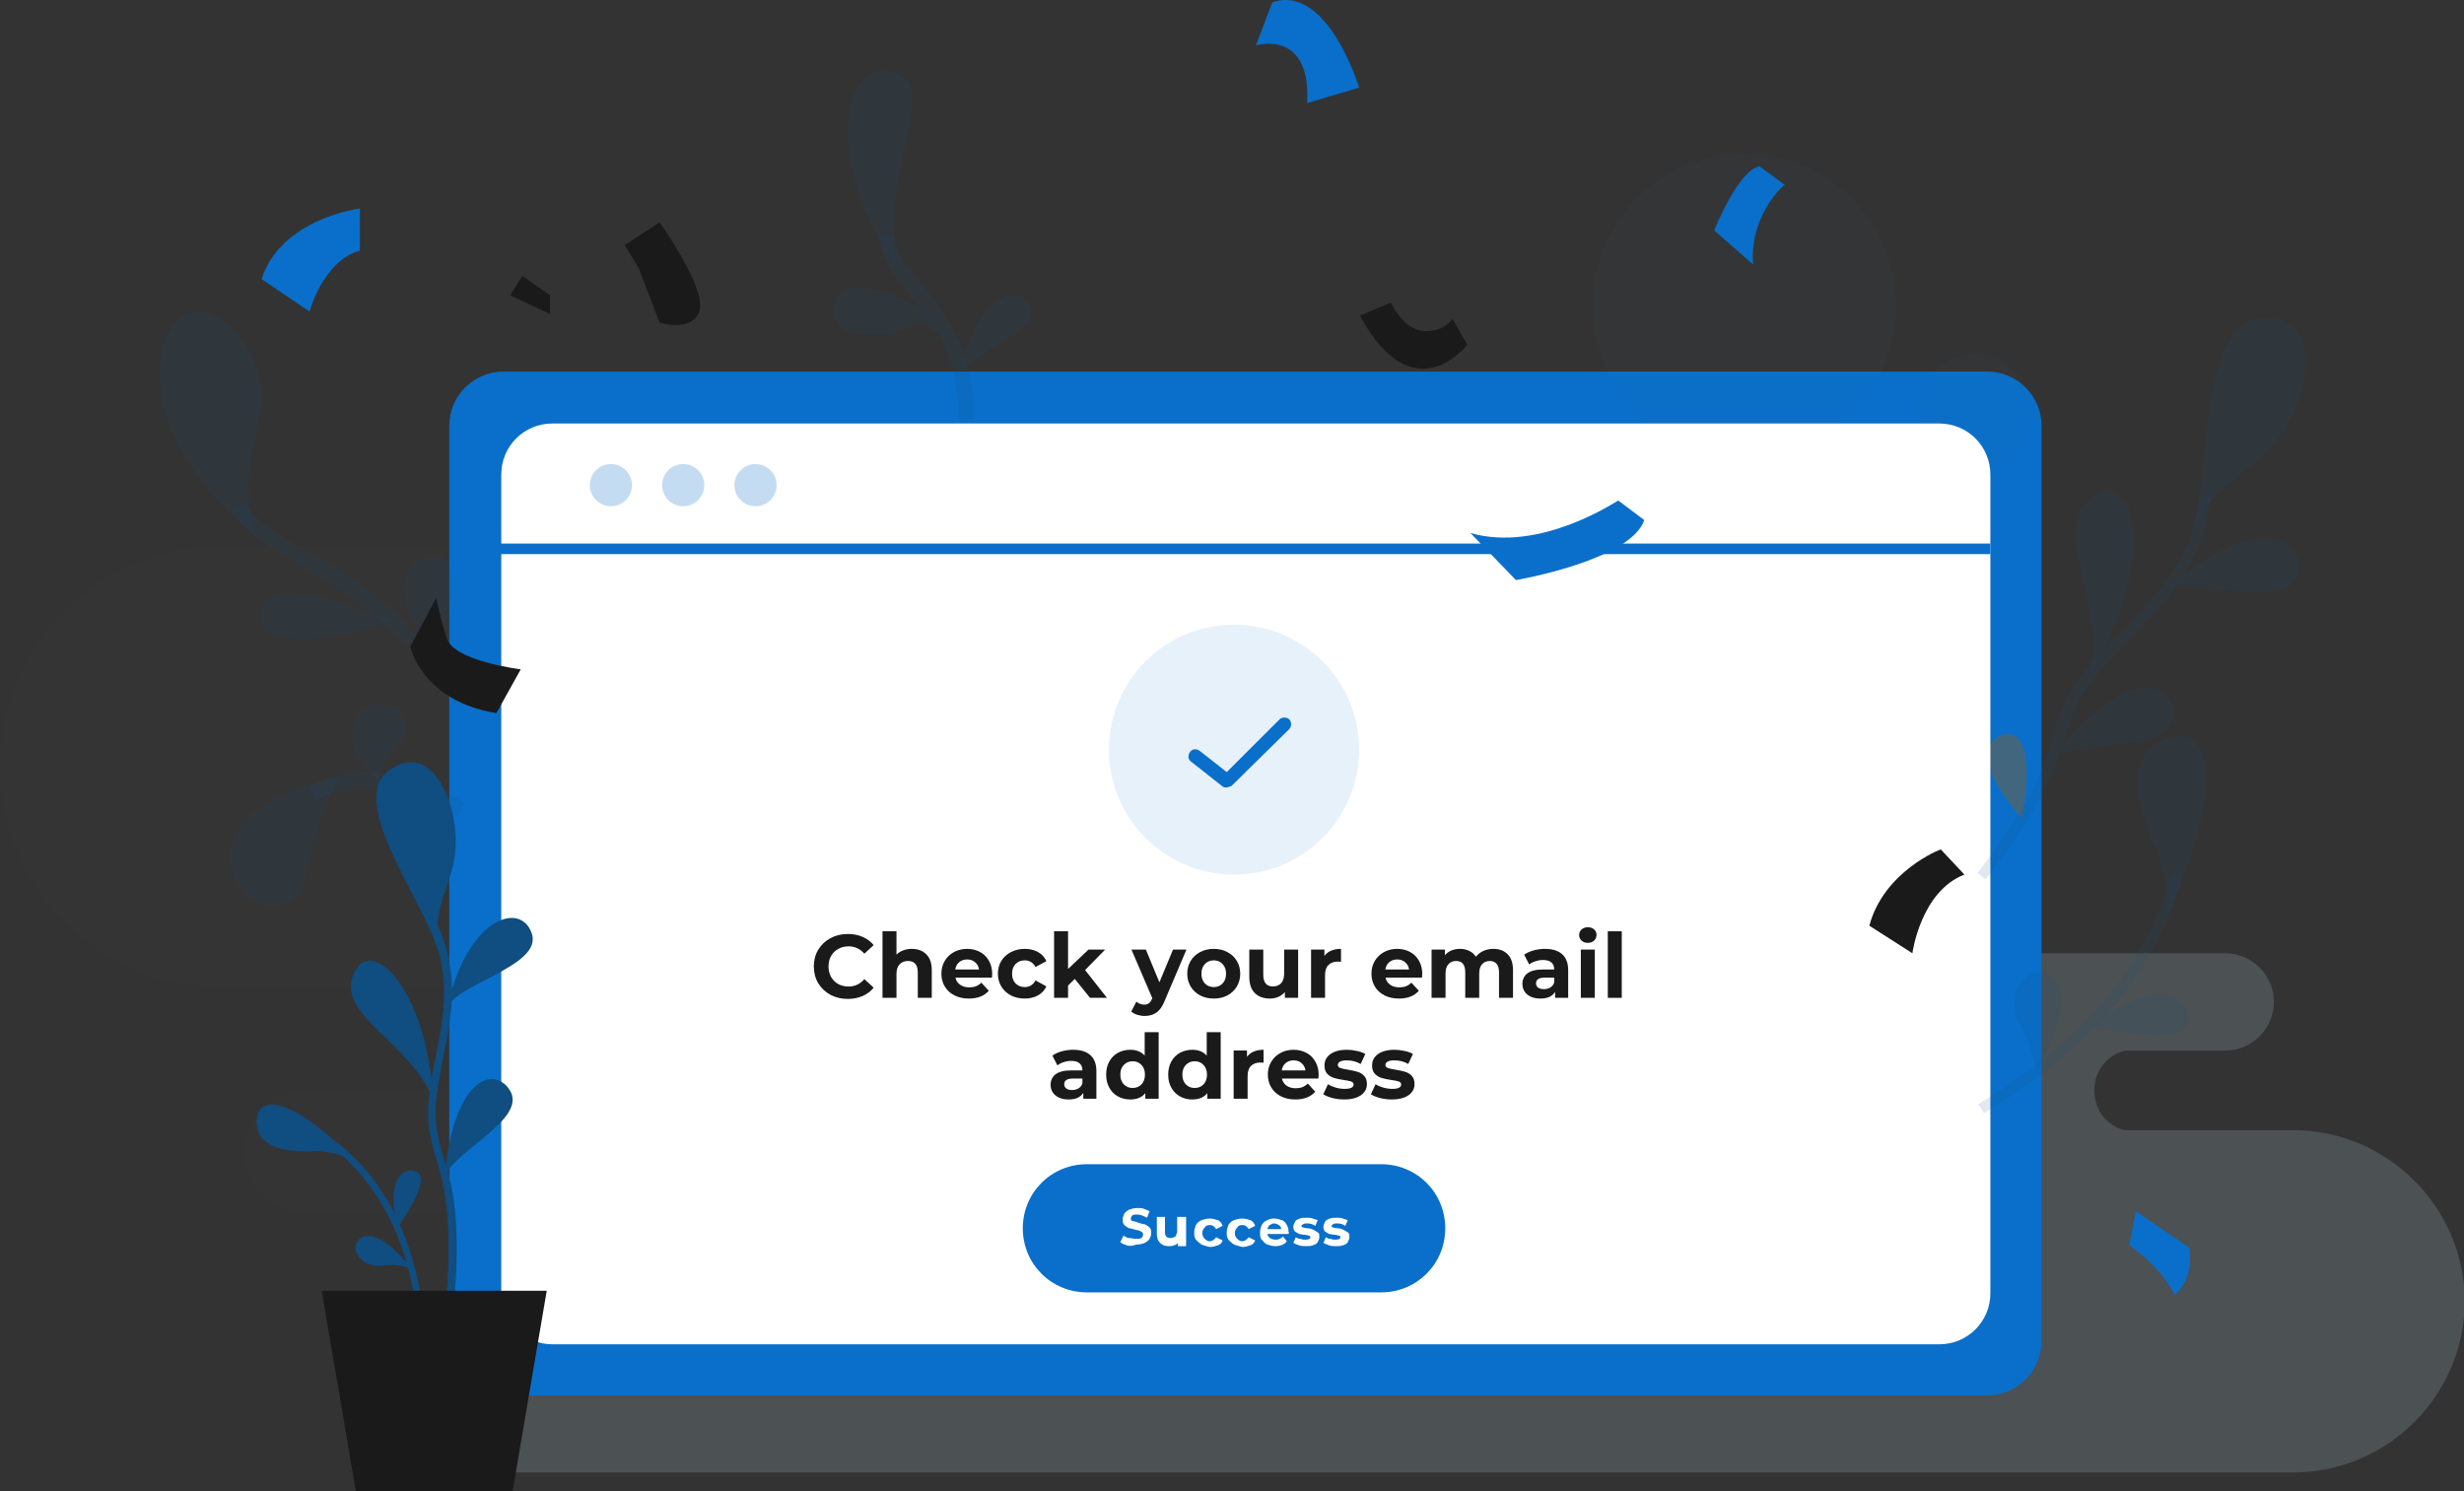 <svg width="266" height="161" viewBox="0 0 266 161" fill="none" xmlns="http://www.w3.org/2000/svg">
<rect x="0" y="0" width="266" height="161" fill="#333333" stroke="none"/>
<g clip-path="url(#clip0)">
<g opacity="0.1">
<path opacity="0.1" d="M23.855 106.603H47.184C48.148 106.866 49.025 107.392 49.727 108.093C50.692 109.144 51.306 110.545 51.306 112.122C51.306 114.837 49.464 117.027 47.096 117.64H33.239C29.556 117.64 26.486 120.619 26.486 124.385C26.486 128.152 29.468 131.13 33.239 131.13H92.964V117.728H69.986V106.691H92.964V58.952H23.855C10.7 58.952 0 69.638 0 82.778C0 95.917 10.7 106.603 23.855 106.603Z" fill="#42667D"/>
</g>
<path opacity="0.2" d="M247.495 122.02H229.34C228.551 121.845 227.937 121.407 227.323 120.881C226.534 120.093 226.095 118.954 226.095 117.728C226.095 115.626 227.499 113.874 229.428 113.436H240.215C243.11 113.436 245.478 111.071 245.478 108.18C245.478 105.289 243.11 102.924 240.215 102.924H193.733V113.348H211.625V121.932H51.656V158.985H247.495C257.756 158.985 266.088 150.664 266.088 140.415C266 130.342 257.756 122.02 247.495 122.02Z" fill="#B1C8DB"/>
<path d="M214.519 150.664H54.375C51.13 150.664 48.499 148.036 48.499 144.795V45.987C48.499 42.746 51.13 40.119 54.375 40.119H214.519C217.764 40.119 220.395 42.746 220.395 45.987V144.795C220.395 148.036 217.764 150.664 214.519 150.664Z" fill="#096FCA"/>
<g opacity="0.2">
<path opacity="0.2" d="M188.296 49.404C197.353 49.404 204.696 42.07 204.696 33.023C204.696 23.977 197.353 16.643 188.296 16.643C179.238 16.643 171.896 23.977 171.896 33.023C171.896 42.07 179.238 49.404 188.296 49.404Z" fill="#42667D"/>
</g>
<g opacity="0.2">
<path opacity="0.2" d="M213.116 50.717C216.555 50.717 219.342 47.933 219.342 44.498C219.342 41.063 216.555 38.279 213.116 38.279C209.677 38.279 206.889 41.063 206.889 44.498C206.889 47.933 209.677 50.717 213.116 50.717Z" fill="#42667D"/>
</g>
<path d="M55.077 31.884L56.393 29.782L59.374 31.884V33.899L55.077 31.884Z" fill="#1A1A1A"/>
<path d="M67.442 26.454L68.933 28.906L71.214 34.863C71.214 34.863 74.809 35.914 75.511 33.549C76.3 31.184 71.214 24.001 71.214 24.001L67.442 26.454Z" fill="#1A1A1A"/>
<path d="M28.24 30.133L33.415 33.636C33.415 33.636 34.906 28.118 38.852 27.067V22.512C38.852 22.512 30.345 23.563 28.24 30.133Z" fill="#096FCA"/>
<path d="M141.112 11.124L146.725 9.46C146.725 9.46 143.305 -1.84 137.341 0.263L135.587 4.905C135.587 4.905 141.551 3.066 141.112 11.124Z" fill="#096FCA"/>
<path d="M189.26 28.556L185.051 24.877C185.051 24.877 187.682 18.307 189.962 17.957L192.681 19.972C192.593 19.884 188.822 23.3 189.26 28.556Z" fill="#096FCA"/>
<path d="M146.813 34.074L150.146 32.673C150.146 32.673 151.462 35.563 153.654 35.739C155.847 35.914 156.812 34.425 156.812 34.425L158.39 37.228C158.39 37.228 152.602 44.761 146.813 34.074Z" fill="#1A1A1A"/>
<path d="M218.29 88.384C219.693 80.5 217.939 78.398 215.747 79.537C211.888 81.376 218.29 88.384 218.29 88.384Z" fill="#42667D"/>
<path d="M81.563 83.391L77.528 81.201C77.528 81.201 80.773 72.791 85.246 72.791L88.228 75.682C88.228 75.77 81.913 78.398 81.563 83.391Z" fill="#42667D"/>
<path d="M209.345 145.145H59.638C56.568 145.145 54.112 142.692 54.112 139.627V51.243C54.112 48.177 56.568 45.725 59.638 45.725H209.345C212.414 45.725 214.87 48.177 214.87 51.243V139.627C214.87 142.692 212.414 145.145 209.345 145.145Z" fill="white"/>
<path d="M214.87 58.689H54.024V59.828H214.87V58.689Z" fill="#096FCA"/>
<g opacity="0.8">
<path opacity="0.3" d="M65.952 54.659C67.212 54.659 68.232 53.64 68.232 52.382C68.232 51.124 67.212 50.105 65.952 50.105C64.693 50.105 63.672 51.124 63.672 52.382C63.672 53.64 64.693 54.659 65.952 54.659Z" fill="#096FCA"/>
</g>
<g opacity="0.8">
<path opacity="0.3" d="M73.757 54.659C75.016 54.659 76.037 53.64 76.037 52.382C76.037 51.124 75.016 50.105 73.757 50.105C72.498 50.105 71.477 51.124 71.477 52.382C71.477 53.64 72.498 54.659 73.757 54.659Z" fill="#096FCA"/>
</g>
<g opacity="0.8">
<path opacity="0.3" d="M81.562 54.659C82.822 54.659 83.843 53.64 83.843 52.382C83.843 51.124 82.822 50.105 81.562 50.105C80.303 50.105 79.282 51.124 79.282 52.382C79.282 53.64 80.303 54.659 81.562 54.659Z" fill="#096FCA"/>
</g>
<g opacity="0.1">
<path d="M133.219 94.428C140.678 94.428 146.725 88.388 146.725 80.938C146.725 73.488 140.678 67.448 133.219 67.448C125.76 67.448 119.713 73.488 119.713 80.938C119.713 88.388 125.76 94.428 133.219 94.428Z" fill="#096FCA"/>
</g>
<path d="M132.342 85.029C132.167 85.029 131.992 84.941 131.904 84.853L128.571 82.226C128.22 81.963 128.22 81.525 128.483 81.174C128.747 80.824 129.185 80.824 129.536 81.087L132.43 83.364L138.131 77.671C138.394 77.408 138.92 77.408 139.183 77.671C139.446 77.933 139.446 78.459 139.183 78.722L132.956 84.853C132.693 84.941 132.518 85.029 132.342 85.029Z" fill="#096FCA"/>
<path d="M149.094 139.539H117.345C113.487 139.539 110.417 136.473 110.417 132.619C110.417 128.765 113.487 125.699 117.345 125.699H149.094C152.952 125.699 156.022 128.765 156.022 132.619C156.022 136.473 152.952 139.539 149.094 139.539Z" fill="#096FCA"/>
<path d="M121.643 134.459C121.38 134.371 121.117 134.283 120.941 134.108L121.292 133.407C121.468 133.495 121.643 133.67 121.906 133.67C122.169 133.67 122.345 133.758 122.608 133.758C122.871 133.758 123.046 133.758 123.222 133.67C123.309 133.583 123.397 133.495 123.397 133.32C123.397 133.232 123.397 133.145 123.309 133.057C123.222 132.969 123.134 132.969 123.046 132.882C122.959 132.882 122.783 132.794 122.608 132.794C122.345 132.707 122.082 132.619 121.906 132.619C121.731 132.531 121.555 132.444 121.38 132.269C121.205 132.094 121.205 131.918 121.205 131.656C121.205 131.393 121.292 131.218 121.38 131.042C121.468 130.867 121.731 130.692 121.906 130.604C122.169 130.517 122.432 130.429 122.783 130.429C123.046 130.429 123.309 130.429 123.485 130.517C123.748 130.604 123.923 130.692 124.099 130.78L123.836 131.48C123.485 131.305 123.134 131.13 122.783 131.13C122.52 131.13 122.345 131.13 122.257 131.218C122.169 131.305 122.082 131.393 122.082 131.568C122.082 131.743 122.169 131.831 122.257 131.831C122.345 131.831 122.608 131.918 122.871 132.006C123.134 132.094 123.397 132.181 123.572 132.181C123.748 132.269 123.923 132.356 124.099 132.531C124.274 132.707 124.274 132.882 124.274 133.145C124.274 133.407 124.186 133.583 124.099 133.758C124.011 133.933 123.748 134.108 123.572 134.196C123.397 134.283 123.046 134.371 122.695 134.371C122.169 134.546 121.906 134.546 121.643 134.459Z" fill="white"/>
<path d="M128.045 131.48V134.546H127.168V134.196C127.08 134.283 126.905 134.458 126.729 134.458C126.554 134.546 126.379 134.546 126.203 134.546C125.765 134.546 125.502 134.458 125.239 134.196C124.975 133.933 124.888 133.67 124.888 133.144V131.393H125.765V132.969C125.765 133.495 125.94 133.67 126.379 133.67C126.554 133.67 126.729 133.582 126.905 133.495C126.993 133.32 127.08 133.144 127.08 132.882V131.393H128.045V131.48Z" fill="white"/>
<path d="M129.711 134.371C129.448 134.196 129.273 134.021 129.097 133.845C128.922 133.583 128.922 133.32 128.922 133.057C128.922 132.794 129.01 132.531 129.097 132.269C129.273 132.006 129.448 131.831 129.711 131.743C129.974 131.655 130.237 131.568 130.588 131.568C130.939 131.568 131.202 131.655 131.465 131.743C131.728 131.831 131.904 132.093 131.991 132.356L131.29 132.707C131.114 132.444 130.939 132.269 130.588 132.269C130.325 132.269 130.15 132.356 130.062 132.531C129.887 132.707 129.799 132.882 129.799 133.145C129.799 133.407 129.887 133.583 130.062 133.758C130.237 133.933 130.413 134.021 130.588 134.021C130.851 134.021 131.114 133.845 131.29 133.583L131.991 133.933C131.904 134.196 131.728 134.371 131.465 134.459C131.202 134.546 130.939 134.634 130.588 134.634C130.237 134.546 129.887 134.459 129.711 134.371Z" fill="white"/>
<path d="M133.22 134.371C132.957 134.196 132.781 134.021 132.606 133.845C132.431 133.583 132.431 133.32 132.431 133.057C132.431 132.794 132.518 132.531 132.606 132.269C132.781 132.006 132.957 131.831 133.22 131.743C133.483 131.655 133.746 131.568 134.097 131.568C134.448 131.568 134.711 131.655 134.974 131.743C135.237 131.831 135.413 132.093 135.5 132.356L134.799 132.707C134.623 132.444 134.448 132.269 134.097 132.269C133.834 132.269 133.659 132.356 133.571 132.531C133.395 132.707 133.308 132.882 133.308 133.145C133.308 133.407 133.395 133.583 133.571 133.758C133.746 133.933 133.922 134.021 134.097 134.021C134.36 134.021 134.623 133.845 134.799 133.583L135.5 133.933C135.413 134.196 135.237 134.371 134.974 134.459C134.711 134.546 134.448 134.634 134.097 134.634C133.746 134.546 133.483 134.459 133.22 134.371Z" fill="white"/>
<path d="M139.096 133.232H136.816C136.816 133.407 136.991 133.583 137.079 133.67C137.254 133.758 137.43 133.845 137.693 133.845C137.868 133.845 137.956 133.845 138.131 133.758C138.307 133.67 138.394 133.67 138.482 133.495L138.92 134.021C138.657 134.371 138.219 134.546 137.693 134.546C137.342 134.546 137.079 134.458 136.816 134.371C136.553 134.283 136.377 134.021 136.202 133.845C136.026 133.67 136.026 133.32 136.026 133.057C136.026 132.794 136.114 132.531 136.202 132.269C136.377 132.006 136.553 131.831 136.816 131.743C137.079 131.568 137.342 131.568 137.605 131.568C137.868 131.568 138.131 131.655 138.394 131.743C138.657 131.831 138.833 132.093 138.92 132.269C139.096 132.531 139.096 132.794 139.096 133.057C139.184 132.969 139.184 133.057 139.096 133.232ZM137.079 132.269C136.903 132.356 136.903 132.531 136.816 132.707H138.307C138.307 132.531 138.219 132.356 138.043 132.269C137.868 132.181 137.78 132.093 137.517 132.093C137.342 132.093 137.254 132.181 137.079 132.269Z" fill="white"/>
<path d="M140.236 134.459C139.973 134.371 139.797 134.284 139.622 134.196L139.885 133.583C140.061 133.67 140.148 133.758 140.411 133.758C140.587 133.846 140.762 133.846 140.938 133.846C141.288 133.846 141.464 133.758 141.464 133.583C141.464 133.495 141.376 133.408 141.288 133.408C141.201 133.408 141.025 133.32 140.85 133.32C140.587 133.32 140.411 133.232 140.236 133.232C140.061 133.145 139.973 133.057 139.797 132.97C139.71 132.882 139.622 132.707 139.622 132.444C139.622 132.269 139.71 132.094 139.797 131.918C139.885 131.743 140.061 131.656 140.324 131.568C140.499 131.48 140.762 131.48 141.113 131.48C141.288 131.48 141.552 131.48 141.727 131.568C141.902 131.656 142.078 131.656 142.253 131.743L141.99 132.356C141.727 132.181 141.464 132.094 141.113 132.094C140.938 132.094 140.762 132.094 140.674 132.181C140.587 132.269 140.499 132.269 140.499 132.356C140.499 132.444 140.587 132.532 140.674 132.532C140.762 132.532 140.938 132.619 141.201 132.619C141.464 132.619 141.639 132.707 141.815 132.794C141.99 132.882 142.078 132.97 142.253 133.057C142.429 133.145 142.429 133.32 142.429 133.583C142.429 133.758 142.341 133.933 142.253 134.108C142.165 134.284 141.99 134.371 141.727 134.459C141.464 134.546 141.288 134.546 140.938 134.546C140.762 134.546 140.499 134.546 140.236 134.459Z" fill="white"/>
<path d="M143.481 134.459C143.218 134.371 143.043 134.284 142.867 134.196L143.13 133.583C143.306 133.67 143.393 133.758 143.657 133.758C143.832 133.846 144.007 133.846 144.183 133.846C144.534 133.846 144.709 133.758 144.709 133.583C144.709 133.495 144.621 133.408 144.534 133.408C144.446 133.408 144.27 133.32 144.095 133.32C143.832 133.32 143.657 133.232 143.481 133.232C143.306 133.145 143.218 133.057 143.043 132.97C142.955 132.882 142.867 132.707 142.867 132.444C142.867 132.269 142.955 132.094 143.043 131.918C143.13 131.743 143.306 131.656 143.569 131.568C143.744 131.48 144.007 131.48 144.358 131.48C144.534 131.48 144.797 131.48 144.972 131.568C145.147 131.656 145.323 131.656 145.498 131.743L145.235 132.356C144.972 132.181 144.709 132.094 144.358 132.094C144.183 132.094 144.007 132.094 143.92 132.181C143.832 132.269 143.744 132.269 143.744 132.356C143.744 132.444 143.832 132.532 143.92 132.532C144.007 132.532 144.183 132.619 144.446 132.619C144.709 132.619 144.884 132.707 145.06 132.794C145.235 132.882 145.323 132.97 145.498 133.057C145.674 133.145 145.674 133.32 145.674 133.583C145.674 133.758 145.586 133.933 145.498 134.108C145.411 134.284 145.235 134.371 144.972 134.459C144.709 134.546 144.534 134.546 144.183 134.546C143.92 134.546 143.744 134.546 143.481 134.459Z" fill="white"/>
<path d="M230.569 130.78L229.867 134.459C229.867 134.459 233.112 136.561 234.778 139.802C236.971 137.963 236.357 134.722 236.357 134.722L230.569 130.78Z" fill="#096FCA"/>
<g opacity="0.5">
<g opacity="0.5">
<path opacity="0.5" d="M105.155 45.199H103.488C103.488 38.104 100.682 34.775 98.226 31.797C96.56 29.782 94.981 27.943 94.894 25.402L96.56 25.315C96.648 27.33 97.963 28.819 99.542 30.746C101.997 33.812 105.155 37.578 105.155 45.199Z" fill="#104D80"/>
</g>
<g opacity="0.5">
<path opacity="0.5" d="M96.822 28.819C89.543 18.833 90.42 7.183 95.682 7.709C102.26 8.409 94.893 17.519 96.822 28.819Z" fill="#104D80"/>
</g>
<g opacity="0.5">
<path opacity="0.5" d="M99.98 33.637C91.034 28.731 89.28 31.885 90.333 34.688C91.122 36.79 96.998 36.264 98.401 35.213C99.804 34.162 101.295 35.914 101.558 36.79L99.98 33.637Z" fill="#104D80"/>
</g>
<g opacity="0.5">
<path opacity="0.5" d="M103.751 40.119C105.154 32.498 109.189 30.746 110.767 32.498C113.398 35.389 106.47 37.141 103.751 40.119Z" fill="#104D80"/>
</g>
</g>
<g opacity="0.5">
<g opacity="0.5">
<path opacity="0.5" d="M49.113 76.033C43.062 67.186 37.186 63.769 32.45 61.054C29.38 59.302 26.749 57.725 25.083 55.185L26.486 54.309C27.89 56.587 30.257 57.901 33.239 59.652C37.8 62.28 44.114 65.959 50.429 75.069L49.113 76.033Z" fill="#104D80"/>
</g>
<g opacity="0.5">
<path opacity="0.5" d="M27.801 58.076C14.295 46.951 16.4 36.177 19.82 34.075C23.241 31.973 29.994 38.367 27.801 46.075C25.609 53.784 27.801 58.076 27.801 58.076Z" fill="#104D80"/>
</g>
<g opacity="0.5">
<path opacity="0.5" d="M42.36 67.011C29.38 62.281 28.328 64.12 28.24 66.748C28.152 69.288 34.116 69.901 42.36 67.011Z" fill="#104D80"/>
</g>
<g opacity="0.5">
<path opacity="0.5" d="M46.745 70.777C41.921 63.945 43.763 60.441 46.657 60.091C49.551 59.74 49.025 65.609 47.622 67.887C46.306 70.164 46.745 70.777 46.745 70.777Z" fill="#104D80"/>
</g>
</g>
<g opacity="0.5">
<g opacity="0.5">
<path opacity="0.5" d="M49.376 88.121C39.816 82.778 34.554 86.194 34.291 86.369L33.326 84.967C33.589 84.792 39.641 80.763 50.165 86.632L49.376 88.121Z" fill="#104D80"/>
</g>
<g opacity="0.5">
<path opacity="0.5" d="M36.659 83.916C26.31 85.931 21.925 91.887 27.012 97.055C27.012 97.055 31.836 100.121 33.063 93.902C34.291 87.683 36.659 83.916 36.659 83.916Z" fill="#104D80"/>
</g>
<g opacity="0.5">
<path opacity="0.5" d="M41.044 84.442C36.221 80.325 38.238 76.558 40.518 76.12C42.798 75.682 44.64 77.697 43.5 79.624C42.36 81.551 40.606 82.427 41.044 84.442Z" fill="#104D80"/>
</g>
</g>
<g opacity="0.5">
<g opacity="0.5">
<path opacity="0.5" d="M219.781 115.801C224.692 107.129 221.973 104.589 219.781 105.027C217.588 105.465 216.799 108.619 218.115 110.808C219.43 112.911 219.781 115.801 219.781 115.801Z" fill="#104D80"/>
</g>
<g opacity="0.5">
<path opacity="0.5" d="M225.745 110.808C231.27 106.253 236.094 106.691 236.269 110.02C236.445 113.436 225.745 110.808 225.745 110.808Z" fill="#104D80"/>
</g>
<g opacity="0.5">
<path opacity="0.5" d="M233.813 99.158C239.865 85.931 239.251 77.697 233.813 79.8C228.902 81.639 231.007 87.771 232.673 91.45C234.339 95.216 233.813 99.158 233.813 99.158Z" fill="#104D80"/>
</g>
<g opacity="0.5">
<path opacity="0.5" d="M214.169 120.181L213.555 119.217C227.85 110.633 232.235 101.523 234.515 94.428L235.568 94.778C233.375 102.049 228.815 111.421 214.169 120.181Z" fill="#104D80"/>
</g>
<g opacity="0.5">
<path opacity="0.5" d="M220.658 82.865C229.428 71.478 234.603 73.493 234.603 77.084C234.515 82.077 221.974 79.099 220.658 82.865Z" fill="#104D80"/>
</g>
<g opacity="0.5">
<path opacity="0.5" d="M225.658 72.704C232.849 60.529 230.745 50.455 225.921 53.696C221.185 57.025 227.324 64.908 225.658 72.704Z" fill="#104D80"/>
</g>
<g opacity="0.5">
<path opacity="0.5" d="M233.199 64.383C241.882 55.711 248.986 57.463 248.109 61.755C247.056 66.66 235.041 61.317 233.199 64.383Z" fill="#104D80"/>
</g>
<g opacity="0.5">
<path opacity="0.5" d="M214.344 94.953L213.467 94.253C219.518 86.544 220.746 82.515 221.711 79.274C222.412 76.909 223.026 74.982 225.219 72.354C226.447 70.865 227.762 69.463 229.078 68.149C232.937 64.12 236.62 60.353 237.497 53.608L238.637 53.784C237.76 60.879 233.989 64.821 229.955 68.938C228.727 70.251 227.411 71.565 226.184 73.055C224.166 75.42 223.64 77.259 222.939 79.624C221.798 82.953 220.483 87.07 214.344 94.953Z" fill="#104D80"/>
</g>
<g opacity="0.5">
<path opacity="0.5" d="M236.708 57.112C239.865 51.068 243.549 51.156 246.531 46.426C249.6 41.696 250.565 33.9 243.987 34.425C237.41 34.951 238.637 51.331 236.708 57.112Z" fill="#104D80"/>
</g>
</g>
<path d="M201.803 99.946L206.451 102.924C206.451 102.924 207.328 96.267 212.064 94.427L209.52 91.712C209.433 91.712 203.381 94.077 201.803 99.946Z" fill="#1A1A1A"/>
<path d="M53.586 76.996L56.217 72.266C56.217 72.266 49.025 71.39 48.236 68.937C47.446 66.485 47.096 64.558 47.096 64.558L44.289 69.813C44.289 69.813 45.517 75.682 53.586 76.996Z" fill="#1A1A1A"/>
<path d="M44.377 136.911C40.693 132.269 38.676 133.232 38.413 134.459C38.15 135.685 39.728 136.911 41.219 136.649C42.798 136.386 44.377 136.911 44.377 136.911Z" fill="#104D80"/>
<path d="M42.974 132.444C41.658 128.415 43.062 125.787 44.903 126.488C46.833 127.188 42.974 132.444 42.974 132.444Z" fill="#104D80"/>
<path d="M38.413 125.436C32.449 119.13 27.801 117.64 27.713 121.057C27.626 124.21 31.485 124.385 33.94 124.298C36.308 124.21 38.413 125.436 38.413 125.436Z" fill="#104D80"/>
<path d="M44.903 141.028C43.412 131.218 39.29 126.75 35.957 123.86L36.395 123.334C39.904 126.225 44.026 130.867 45.604 140.853L44.903 141.028Z" fill="#104D80"/>
<path d="M47.885 128.152C48.762 116.151 53.323 115.1 54.989 117.641C57.357 121.144 47.096 124.911 47.885 128.152Z" fill="#104D80"/>
<path d="M46.745 118.692C46.131 106.779 39.992 100.735 38.15 105.202C36.309 109.669 44.289 112.472 46.745 118.692Z" fill="#104D80"/>
<path d="M48.148 109.407C50.165 99.246 56.041 97.231 57.357 100.647C58.935 104.501 48.06 106.341 48.148 109.407Z" fill="#104D80"/>
<path d="M49.113 139.539L48.236 139.452C48.85 131.218 47.885 127.801 47.096 125.086C46.482 123.159 46.043 121.407 46.306 118.604C46.482 116.94 46.745 115.451 47.096 113.874C47.973 109.319 48.762 104.939 46.219 99.771L47.008 99.333C49.639 104.764 48.85 109.231 47.885 113.961C47.622 115.451 47.271 117.027 47.096 118.604C46.833 121.232 47.271 122.721 47.797 124.736C48.762 127.626 49.727 131.218 49.113 139.539Z" fill="#104D80"/>
<path d="M47.272 102.662C46.658 96.968 49.289 95.304 49.201 90.573C49.113 85.843 46.219 79.887 41.834 83.303C37.537 86.719 45.956 97.669 47.272 102.662Z" fill="#104D80"/>
<path d="M55.339 161H38.413L34.73 139.364H59.023L55.339 161Z" fill="#1A1A1A"/>
<path d="M158.74 57.55L163.652 62.631C163.652 62.631 176.018 60.528 177.508 56.149L174.702 54.046C174.702 53.959 166.37 59.74 158.74 57.55Z" fill="#096FCA"/>
<path d="M91.522 107.853C90.832 107.853 90.207 107.704 89.646 107.407C89.091 107.104 88.653 106.688 88.33 106.158C88.014 105.622 87.856 105.019 87.856 104.347C87.856 103.676 88.014 103.075 88.33 102.546C88.653 102.01 89.091 101.594 89.646 101.297C90.207 100.993 90.836 100.842 91.532 100.842C92.119 100.842 92.648 100.945 93.118 101.151C93.596 101.358 93.995 101.655 94.318 102.042L93.312 102.972C92.854 102.443 92.287 102.178 91.609 102.178C91.19 102.178 90.816 102.272 90.487 102.459C90.159 102.64 89.901 102.895 89.714 103.224C89.533 103.553 89.443 103.928 89.443 104.347C89.443 104.767 89.533 105.141 89.714 105.471C89.901 105.8 90.159 106.058 90.487 106.245C90.816 106.426 91.19 106.516 91.609 106.516C92.287 106.516 92.854 106.249 93.312 105.713L94.318 106.642C93.995 107.036 93.596 107.336 93.118 107.543C92.641 107.75 92.109 107.853 91.522 107.853Z" fill="#1A1A1A"/>
<path d="M98.433 102.449C99.077 102.449 99.597 102.643 99.99 103.03C100.39 103.418 100.59 103.992 100.59 104.754V107.737H99.081V104.986C99.081 104.573 98.99 104.267 98.81 104.066C98.629 103.86 98.368 103.756 98.026 103.756C97.646 103.756 97.343 103.876 97.117 104.115C96.891 104.347 96.779 104.696 96.779 105.161V107.737H95.27V100.551H96.779V103.069C96.978 102.869 97.22 102.717 97.504 102.614C97.788 102.504 98.097 102.449 98.433 102.449Z" fill="#1A1A1A"/>
<path d="M107.112 105.151C107.112 105.17 107.102 105.306 107.083 105.558H103.146C103.217 105.881 103.384 106.136 103.649 106.323C103.913 106.51 104.242 106.604 104.635 106.604C104.906 106.604 105.145 106.565 105.351 106.487C105.564 106.404 105.761 106.274 105.941 106.1L106.744 106.972C106.254 107.533 105.538 107.814 104.597 107.814C104.01 107.814 103.491 107.701 103.039 107.475C102.588 107.243 102.24 106.923 101.995 106.516C101.75 106.11 101.627 105.648 101.627 105.132C101.627 104.622 101.746 104.163 101.985 103.756C102.23 103.343 102.562 103.024 102.981 102.798C103.407 102.565 103.881 102.449 104.403 102.449C104.913 102.449 105.374 102.559 105.786 102.778C106.199 102.998 106.522 103.314 106.754 103.727C106.992 104.134 107.112 104.609 107.112 105.151ZM104.413 103.592C104.071 103.592 103.784 103.689 103.552 103.882C103.32 104.076 103.178 104.341 103.126 104.676H105.69C105.638 104.347 105.496 104.086 105.264 103.892C105.032 103.692 104.748 103.592 104.413 103.592Z" fill="#1A1A1A"/>
<path d="M110.631 107.814C110.077 107.814 109.577 107.701 109.132 107.475C108.693 107.243 108.348 106.923 108.097 106.516C107.852 106.11 107.729 105.648 107.729 105.132C107.729 104.615 107.852 104.154 108.097 103.747C108.348 103.34 108.693 103.024 109.132 102.798C109.577 102.565 110.077 102.449 110.631 102.449C111.179 102.449 111.656 102.565 112.063 102.798C112.475 103.024 112.775 103.35 112.962 103.776L111.792 104.405C111.521 103.928 111.131 103.689 110.621 103.689C110.228 103.689 109.902 103.818 109.644 104.076C109.387 104.334 109.258 104.686 109.258 105.132C109.258 105.577 109.387 105.929 109.644 106.187C109.902 106.445 110.228 106.575 110.621 106.575C111.137 106.575 111.527 106.336 111.792 105.858L112.962 106.497C112.775 106.91 112.475 107.233 112.063 107.466C111.656 107.698 111.179 107.814 110.631 107.814Z" fill="#1A1A1A"/>
<path d="M116.028 105.693L115.302 106.41V107.737H113.793V100.551H115.302V104.618L117.508 102.527H119.307L117.14 104.735L119.5 107.737H117.672L116.028 105.693Z" fill="#1A1A1A"/>
<path d="M128.083 102.527L125.733 108.056C125.494 108.657 125.198 109.08 124.843 109.325C124.495 109.57 124.072 109.693 123.576 109.693C123.305 109.693 123.037 109.651 122.773 109.567C122.509 109.483 122.293 109.367 122.125 109.218L122.676 108.143C122.792 108.247 122.925 108.327 123.073 108.386C123.228 108.444 123.379 108.473 123.528 108.473C123.734 108.473 123.902 108.421 124.03 108.318C124.159 108.221 124.276 108.056 124.379 107.824L124.398 107.775L122.144 102.527H123.702L125.162 106.061L126.632 102.527H128.083Z" fill="#1A1A1A"/>
<path d="M131.034 107.814C130.485 107.814 129.992 107.701 129.554 107.475C129.122 107.243 128.783 106.923 128.538 106.516C128.293 106.11 128.17 105.648 128.17 105.132C128.17 104.615 128.293 104.154 128.538 103.747C128.783 103.34 129.122 103.024 129.554 102.798C129.992 102.565 130.485 102.449 131.034 102.449C131.582 102.449 132.072 102.565 132.504 102.798C132.936 103.024 133.274 103.34 133.52 103.747C133.765 104.154 133.887 104.615 133.887 105.132C133.887 105.648 133.765 106.11 133.52 106.516C133.274 106.923 132.936 107.243 132.504 107.475C132.072 107.701 131.582 107.814 131.034 107.814ZM131.034 106.575C131.421 106.575 131.737 106.445 131.982 106.187C132.233 105.923 132.359 105.571 132.359 105.132C132.359 104.693 132.233 104.344 131.982 104.086C131.737 103.821 131.421 103.689 131.034 103.689C130.647 103.689 130.328 103.821 130.076 104.086C129.825 104.344 129.699 104.693 129.699 105.132C129.699 105.571 129.825 105.923 130.076 106.187C130.328 106.445 130.647 106.575 131.034 106.575Z" fill="#1A1A1A"/>
<path d="M140.138 102.527V107.737H138.707V107.117C138.507 107.343 138.268 107.517 137.991 107.64C137.714 107.756 137.414 107.814 137.091 107.814C136.408 107.814 135.866 107.617 135.466 107.223C135.067 106.83 134.867 106.245 134.867 105.471V102.527H136.376V105.248C136.376 106.087 136.727 106.507 137.43 106.507C137.791 106.507 138.081 106.391 138.3 106.158C138.52 105.919 138.629 105.567 138.629 105.103V102.527H140.138Z" fill="#1A1A1A"/>
<path d="M142.977 103.214C143.158 102.962 143.4 102.772 143.703 102.643C144.012 102.514 144.367 102.449 144.767 102.449V103.844C144.599 103.831 144.486 103.824 144.428 103.824C143.996 103.824 143.658 103.947 143.413 104.192C143.168 104.431 143.045 104.793 143.045 105.277V107.737H141.536V102.527H142.977V103.214Z" fill="#1A1A1A"/>
<path d="M153.539 105.151C153.539 105.17 153.529 105.306 153.51 105.558H149.573C149.644 105.881 149.812 106.136 150.076 106.323C150.34 106.51 150.669 106.604 151.063 106.604C151.333 106.604 151.572 106.565 151.778 106.487C151.991 106.404 152.188 106.274 152.368 106.1L153.171 106.972C152.681 107.533 151.965 107.814 151.024 107.814C150.437 107.814 149.918 107.701 149.467 107.475C149.015 107.243 148.667 106.923 148.422 106.516C148.177 106.11 148.054 105.648 148.054 105.132C148.054 104.622 148.174 104.163 148.412 103.756C148.657 103.343 148.989 103.024 149.409 102.798C149.834 102.565 150.308 102.449 150.83 102.449C151.34 102.449 151.801 102.559 152.214 102.778C152.626 102.998 152.949 103.314 153.181 103.727C153.42 104.134 153.539 104.609 153.539 105.151ZM150.84 103.592C150.498 103.592 150.211 103.689 149.979 103.882C149.747 104.076 149.605 104.341 149.554 104.676H152.117C152.065 104.347 151.923 104.086 151.691 103.892C151.459 103.692 151.175 103.592 150.84 103.592Z" fill="#1A1A1A"/>
<path d="M161.208 102.449C161.859 102.449 162.375 102.643 162.756 103.03C163.142 103.411 163.336 103.986 163.336 104.754V107.737H161.827V104.986C161.827 104.573 161.74 104.267 161.566 104.066C161.398 103.86 161.156 103.756 160.84 103.756C160.486 103.756 160.205 103.873 159.999 104.105C159.792 104.331 159.689 104.67 159.689 105.122V107.737H158.18V104.986C158.18 104.166 157.851 103.756 157.194 103.756C156.846 103.756 156.568 103.873 156.362 104.105C156.156 104.331 156.052 104.67 156.052 105.122V107.737H154.543V102.527H155.985V103.127C156.178 102.908 156.413 102.74 156.691 102.623C156.974 102.507 157.284 102.449 157.619 102.449C157.987 102.449 158.319 102.523 158.616 102.672C158.912 102.814 159.151 103.024 159.331 103.301C159.544 103.03 159.812 102.82 160.134 102.672C160.463 102.523 160.821 102.449 161.208 102.449Z" fill="#1A1A1A"/>
<path d="M166.787 102.449C167.593 102.449 168.213 102.643 168.645 103.03C169.077 103.411 169.293 103.989 169.293 104.764V107.737H167.88V107.088C167.597 107.572 167.068 107.814 166.294 107.814C165.894 107.814 165.546 107.746 165.249 107.611C164.959 107.475 164.737 107.288 164.582 107.049C164.427 106.81 164.35 106.539 164.35 106.236C164.35 105.751 164.53 105.371 164.892 105.093C165.259 104.815 165.823 104.676 166.584 104.676H167.784C167.784 104.347 167.684 104.095 167.484 103.921C167.284 103.74 166.984 103.65 166.584 103.65C166.307 103.65 166.033 103.695 165.762 103.786C165.498 103.869 165.272 103.986 165.085 104.134L164.543 103.079C164.827 102.878 165.166 102.724 165.559 102.614C165.959 102.504 166.368 102.449 166.787 102.449ZM166.671 106.797C166.929 106.797 167.158 106.739 167.358 106.623C167.558 106.5 167.7 106.323 167.784 106.09V105.558H166.749C166.13 105.558 165.82 105.761 165.82 106.168C165.82 106.362 165.894 106.516 166.043 106.633C166.197 106.742 166.407 106.797 166.671 106.797Z" fill="#1A1A1A"/>
<path d="M170.658 102.527H172.167V107.737H170.658V102.527ZM171.413 101.8C171.136 101.8 170.91 101.72 170.736 101.558C170.562 101.397 170.475 101.197 170.475 100.958C170.475 100.719 170.562 100.519 170.736 100.357C170.91 100.196 171.136 100.115 171.413 100.115C171.69 100.115 171.916 100.193 172.09 100.348C172.264 100.503 172.351 100.696 172.351 100.929C172.351 101.18 172.264 101.39 172.09 101.558C171.916 101.72 171.69 101.8 171.413 101.8Z" fill="#1A1A1A"/>
<path d="M173.568 100.551H175.077V107.737H173.568V100.551Z" fill="#1A1A1A"/>
<path d="M115.854 113.344C116.661 113.344 117.28 113.538 117.712 113.925C118.144 114.306 118.36 114.884 118.36 115.658V118.631H116.947V117.983C116.664 118.467 116.135 118.709 115.361 118.709C114.961 118.709 114.613 118.641 114.316 118.506C114.026 118.37 113.804 118.183 113.649 117.944C113.494 117.705 113.417 117.434 113.417 117.13C113.417 116.646 113.597 116.265 113.959 115.988C114.326 115.71 114.89 115.571 115.651 115.571H116.851C116.851 115.242 116.751 114.99 116.551 114.816C116.351 114.635 116.051 114.545 115.651 114.545C115.374 114.545 115.1 114.59 114.829 114.68C114.565 114.764 114.339 114.88 114.152 115.029L113.61 113.973C113.894 113.773 114.233 113.618 114.626 113.508C115.026 113.399 115.435 113.344 115.854 113.344ZM115.738 117.692C115.996 117.692 116.225 117.634 116.425 117.518C116.625 117.395 116.767 117.218 116.851 116.985V116.452H115.816C115.197 116.452 114.887 116.656 114.887 117.063C114.887 117.256 114.961 117.411 115.11 117.527C115.264 117.637 115.474 117.692 115.738 117.692Z" fill="#1A1A1A"/>
<path d="M125.083 111.446V118.631H123.641V118.031C123.267 118.483 122.726 118.709 122.016 118.709C121.526 118.709 121.081 118.599 120.682 118.38C120.288 118.16 119.979 117.847 119.753 117.44C119.527 117.034 119.414 116.562 119.414 116.026C119.414 115.491 119.527 115.019 119.753 114.612C119.979 114.206 120.288 113.893 120.682 113.673C121.081 113.454 121.526 113.344 122.016 113.344C122.681 113.344 123.2 113.554 123.574 113.973V111.446H125.083ZM122.278 117.469C122.658 117.469 122.974 117.34 123.226 117.082C123.477 116.817 123.603 116.465 123.603 116.026C123.603 115.587 123.477 115.239 123.226 114.98C122.974 114.716 122.658 114.583 122.278 114.583C121.891 114.583 121.571 114.716 121.32 114.98C121.069 115.239 120.943 115.587 120.943 116.026C120.943 116.465 121.069 116.817 121.32 117.082C121.571 117.34 121.891 117.469 122.278 117.469Z" fill="#1A1A1A"/>
<path d="M131.78 111.446V118.631H130.339V118.031C129.965 118.483 129.423 118.709 128.714 118.709C128.224 118.709 127.779 118.599 127.379 118.38C126.985 118.16 126.676 117.847 126.45 117.44C126.225 117.034 126.112 116.562 126.112 116.026C126.112 115.491 126.225 115.019 126.45 114.612C126.676 114.206 126.985 113.893 127.379 113.673C127.779 113.454 128.224 113.344 128.714 113.344C129.378 113.344 129.897 113.554 130.271 113.973V111.446H131.78ZM128.975 117.469C129.355 117.469 129.671 117.34 129.923 117.082C130.174 116.817 130.3 116.465 130.3 116.026C130.3 115.587 130.174 115.239 129.923 114.98C129.671 114.716 129.355 114.583 128.975 114.583C128.588 114.583 128.269 114.716 128.017 114.98C127.766 115.239 127.64 115.587 127.64 116.026C127.64 116.465 127.766 116.817 128.017 117.082C128.269 117.34 128.588 117.469 128.975 117.469Z" fill="#1A1A1A"/>
<path d="M134.618 114.109C134.798 113.857 135.04 113.667 135.343 113.538C135.653 113.408 136.007 113.344 136.407 113.344V114.738C136.24 114.725 136.127 114.719 136.069 114.719C135.637 114.719 135.298 114.842 135.053 115.087C134.808 115.326 134.685 115.687 134.685 116.172V118.631H133.177V113.421H134.618V114.109Z" fill="#1A1A1A"/>
<path d="M142.355 116.046C142.355 116.065 142.345 116.201 142.326 116.452H138.389C138.46 116.775 138.627 117.03 138.892 117.218C139.156 117.405 139.485 117.498 139.878 117.498C140.149 117.498 140.388 117.46 140.594 117.382C140.807 117.298 141.004 117.169 141.184 116.995L141.987 117.866C141.497 118.428 140.781 118.709 139.84 118.709C139.253 118.709 138.734 118.596 138.282 118.37C137.831 118.138 137.483 117.818 137.238 117.411C136.993 117.004 136.87 116.543 136.87 116.026C136.87 115.516 136.99 115.058 137.228 114.651C137.473 114.238 137.805 113.918 138.224 113.692C138.65 113.46 139.124 113.344 139.646 113.344C140.156 113.344 140.617 113.454 141.03 113.673C141.442 113.893 141.765 114.209 141.997 114.622C142.235 115.029 142.355 115.503 142.355 116.046ZM139.656 114.487C139.314 114.487 139.027 114.583 138.795 114.777C138.563 114.971 138.421 115.236 138.37 115.571H140.933C140.881 115.242 140.739 114.98 140.507 114.787C140.275 114.587 139.991 114.487 139.656 114.487Z" fill="#1A1A1A"/>
<path d="M145.11 118.709C144.678 118.709 144.256 118.657 143.843 118.554C143.43 118.444 143.101 118.309 142.856 118.147L143.359 117.063C143.591 117.211 143.872 117.334 144.201 117.431C144.53 117.521 144.852 117.566 145.168 117.566C145.807 117.566 146.126 117.408 146.126 117.092C146.126 116.943 146.039 116.837 145.865 116.772C145.69 116.708 145.423 116.653 145.062 116.607C144.636 116.543 144.285 116.469 144.007 116.385C143.73 116.301 143.488 116.152 143.282 115.939C143.082 115.726 142.982 115.423 142.982 115.029C142.982 114.7 143.076 114.409 143.263 114.157C143.456 113.899 143.733 113.699 144.094 113.557C144.462 113.415 144.894 113.344 145.391 113.344C145.758 113.344 146.122 113.386 146.484 113.47C146.851 113.547 147.154 113.657 147.393 113.799L146.89 114.874C146.432 114.616 145.932 114.487 145.391 114.487C145.068 114.487 144.826 114.532 144.665 114.622C144.504 114.713 144.423 114.829 144.423 114.971C144.423 115.132 144.51 115.245 144.684 115.31C144.859 115.374 145.136 115.436 145.516 115.494C145.942 115.565 146.29 115.642 146.561 115.726C146.832 115.804 147.067 115.949 147.267 116.162C147.467 116.375 147.567 116.672 147.567 117.053C147.567 117.376 147.47 117.663 147.277 117.915C147.083 118.167 146.8 118.364 146.426 118.506C146.058 118.641 145.62 118.709 145.11 118.709Z" fill="#1A1A1A"/>
<path d="M150.249 118.709C149.817 118.709 149.394 118.657 148.982 118.554C148.569 118.444 148.24 118.309 147.995 118.147L148.498 117.063C148.73 117.211 149.011 117.334 149.339 117.431C149.668 117.521 149.991 117.566 150.307 117.566C150.945 117.566 151.264 117.408 151.264 117.092C151.264 116.943 151.177 116.837 151.003 116.772C150.829 116.708 150.561 116.653 150.2 116.607C149.775 116.543 149.423 116.469 149.146 116.385C148.869 116.301 148.627 116.152 148.421 115.939C148.221 115.726 148.121 115.423 148.121 115.029C148.121 114.7 148.214 114.409 148.401 114.157C148.595 113.899 148.872 113.699 149.233 113.557C149.601 113.415 150.033 113.344 150.529 113.344C150.897 113.344 151.261 113.386 151.622 113.47C151.99 113.547 152.293 113.657 152.531 113.799L152.028 114.874C151.571 114.616 151.071 114.487 150.529 114.487C150.207 114.487 149.965 114.532 149.804 114.622C149.643 114.713 149.562 114.829 149.562 114.971C149.562 115.132 149.649 115.245 149.823 115.31C149.997 115.374 150.275 115.436 150.655 115.494C151.081 115.565 151.429 115.642 151.7 115.726C151.97 115.804 152.206 115.949 152.406 116.162C152.606 116.375 152.706 116.672 152.706 117.053C152.706 117.376 152.609 117.663 152.415 117.915C152.222 118.167 151.938 118.364 151.564 118.506C151.197 118.641 150.758 118.709 150.249 118.709Z" fill="#1A1A1A"/>
</g>
<defs>
<clipPath id="clip0">
<rect width="266" height="161" fill="white"/>
</clipPath>
</defs>
</svg>
